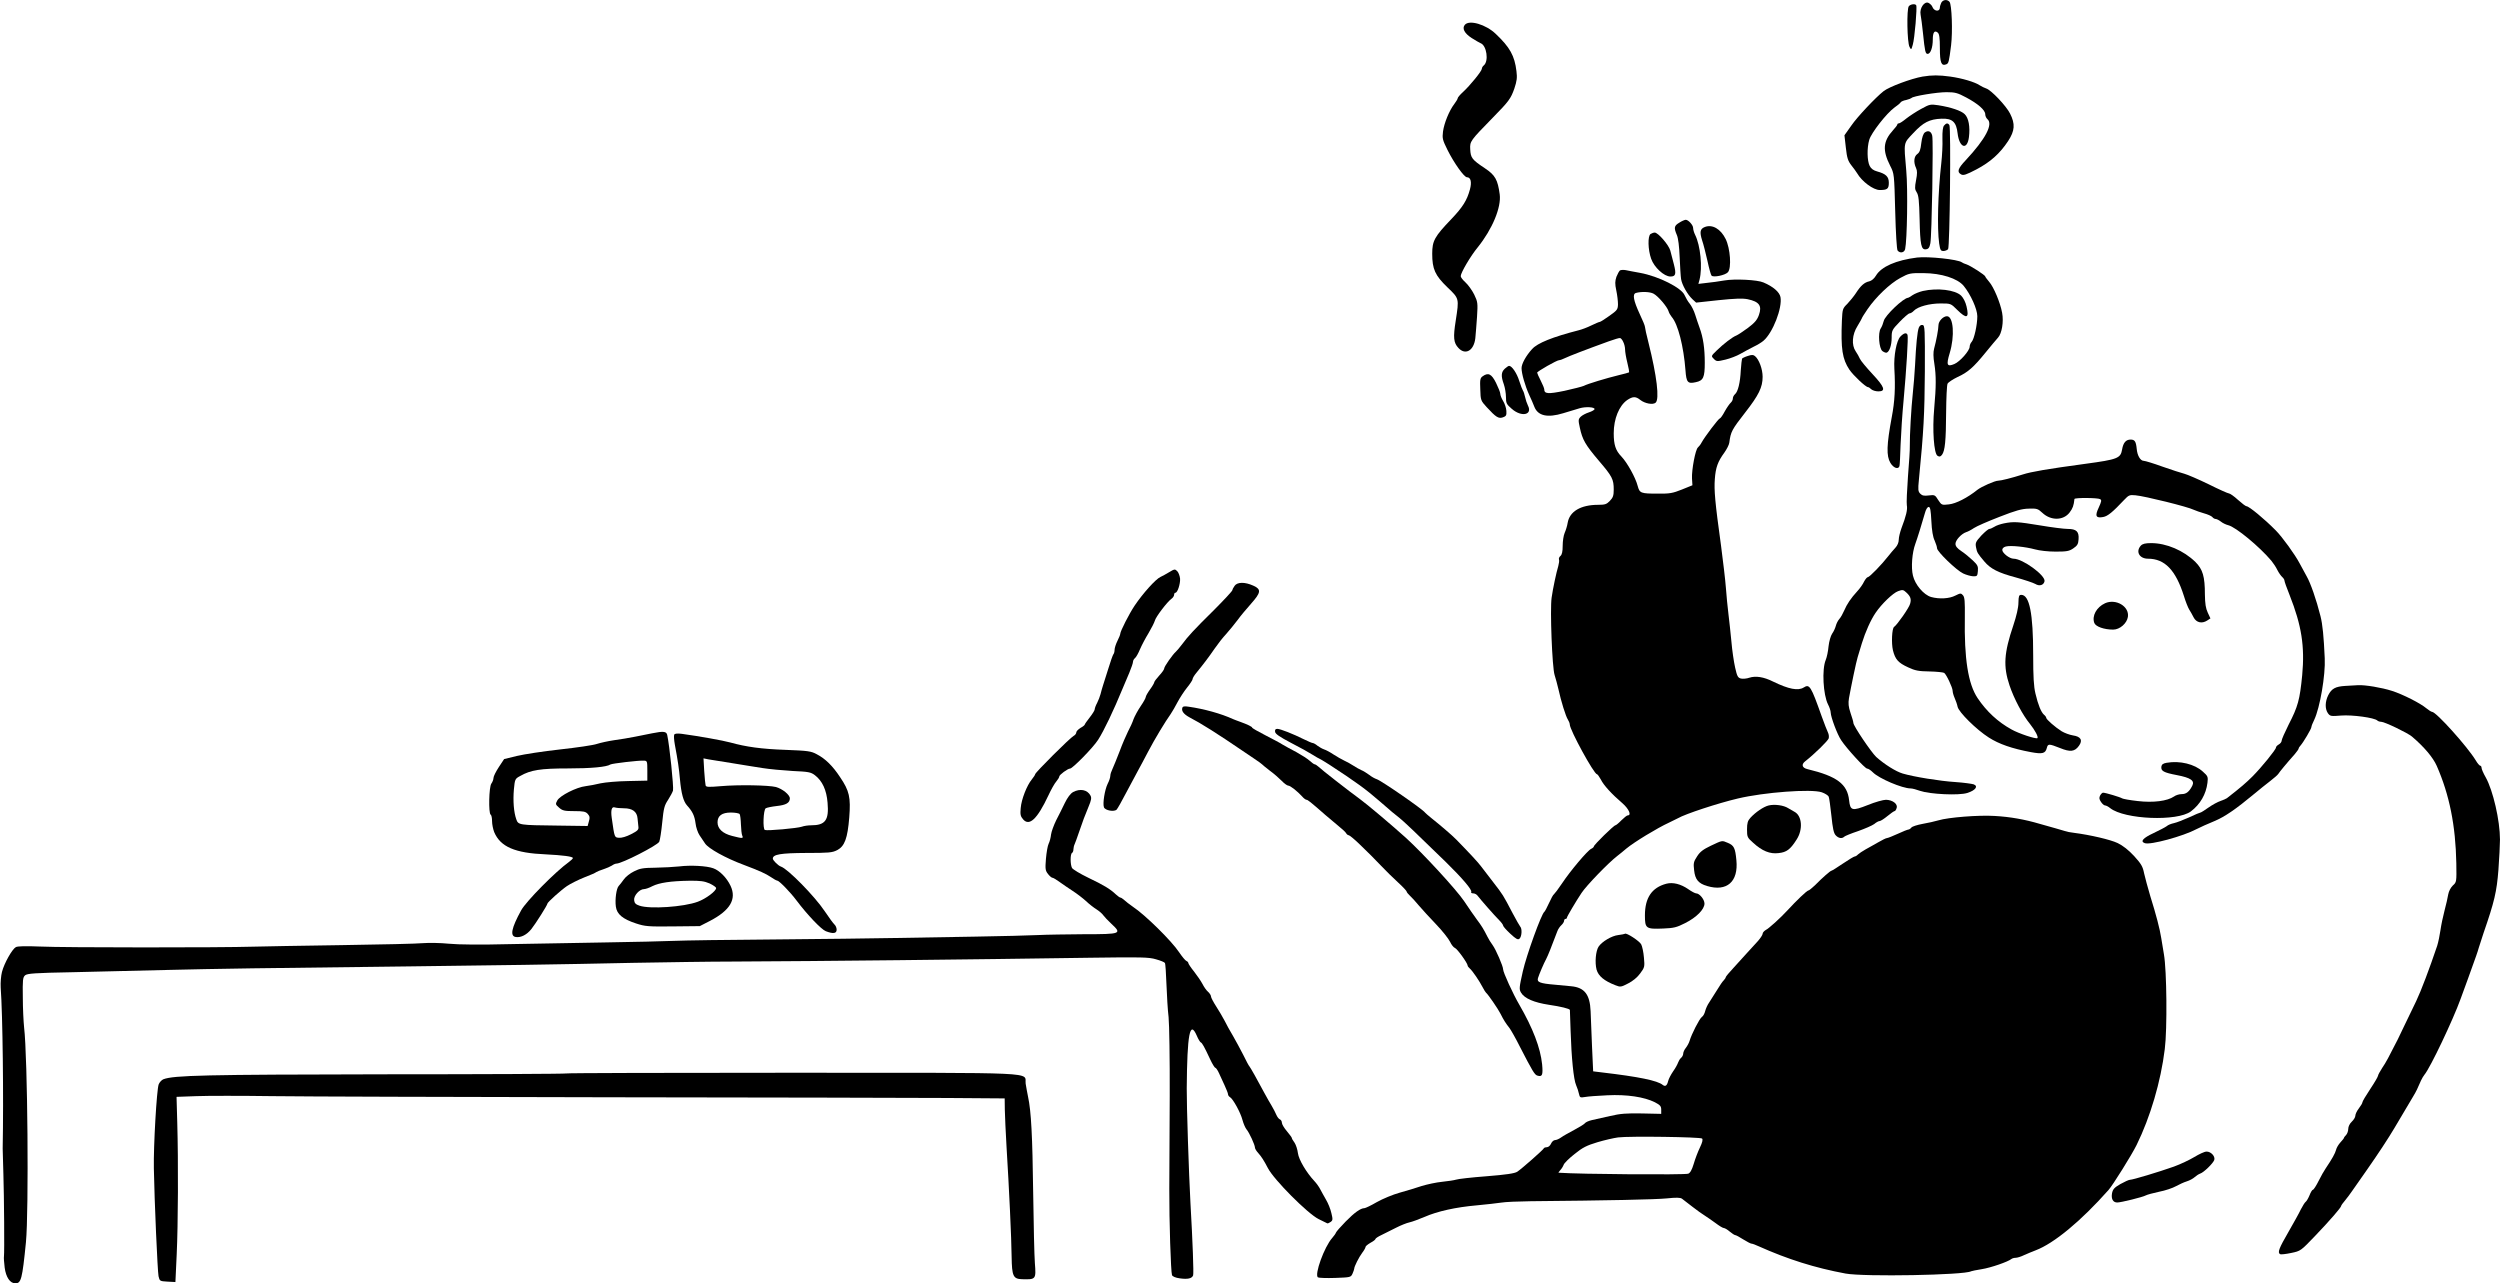 <?xml version="1.0" standalone="no"?>
<!DOCTYPE svg PUBLIC "-//W3C//DTD SVG 20010904//EN"
 "http://www.w3.org/TR/2001/REC-SVG-20010904/DTD/svg10.dtd">
<svg version="1.0" xmlns="http://www.w3.org/2000/svg"
 width="1763pt" height="905pt" viewBox="0 0 1763 905"
 preserveAspectRatio="xMidYMid meet">
<g transform="translate(0,905) scale(0.1,-0.1)"
fill="#000000" stroke="none">
<path d="M13690 9031 c-5 -11 -10 -26 -10 -34 0 -32 -41 -28 -53 5 -3 9 -15
21 -26 27 -29 16 -66 -37 -57 -82 4 -18 11 -77 17 -132 13 -128 17 -145 33
-145 20 0 36 45 36 100 0 52 12 69 35 50 11 -9 15 -37 15 -110 0 -102 10 -127
44 -114 18 7 20 15 35 134 12 98 5 288 -11 307 -16 19 -46 16 -58 -6z"/>
<path d="M13461 9006 c-16 -19 -12 -256 5 -287 12 -22 12 -22 23 16 13 43 32
265 24 278 -7 12 -40 8 -52 -7z"/>
<path d="M10330 8875 c-21 -25 -3 -60 48 -93 27 -17 56 -34 64 -37 42 -16 58
-126 22 -156 -8 -6 -14 -17 -14 -24 0 -16 -83 -118 -132 -163 -21 -19 -38 -39
-38 -44 0 -5 -11 -24 -24 -41 -36 -47 -72 -135 -80 -195 -6 -48 -3 -59 32
-130 46 -92 117 -192 137 -192 27 0 35 -34 21 -86 -21 -77 -50 -124 -132 -210
-118 -123 -134 -153 -134 -243 0 -109 20 -153 107 -237 84 -80 83 -78 59 -234
-19 -120 -16 -157 19 -194 49 -53 109 -19 119 69 3 28 8 96 12 151 6 97 5 105
-20 157 -15 30 -43 69 -62 86 -19 17 -34 37 -33 44 1 25 69 141 120 203 103
128 167 282 155 373 -14 104 -32 136 -104 184 -92 61 -101 74 -104 134 -3 57
0 60 159 223 115 117 127 135 152 205 18 54 21 77 15 123 -13 109 -46 168
-146 263 -70 67 -187 101 -218 64z"/>
<path d="M13558 8510 c-80 -14 -236 -72 -275 -103 -56 -44 -187 -183 -227
-242 l-49 -69 10 -88 c8 -73 15 -93 39 -124 16 -20 34 -45 40 -55 34 -59 115
-119 160 -119 53 0 64 8 64 51 0 43 -20 63 -82 80 -26 7 -43 19 -53 39 -18 35
-20 127 -3 184 14 49 122 187 177 227 22 15 42 32 45 38 3 5 21 13 39 16 17 4
34 11 37 14 9 13 178 41 247 41 60 0 78 -5 138 -37 83 -44 135 -89 135 -119 0
-12 7 -27 15 -34 42 -35 -12 -139 -152 -289 -57 -60 -64 -84 -33 -101 16 -9
36 -2 107 35 99 52 166 112 224 200 48 73 51 121 14 194 -27 54 -133 166 -168
177 -12 4 -33 14 -47 23 -35 23 -122 49 -207 61 -81 11 -127 11 -195 0z"/>
<path d="M13548 8282 c-35 -19 -82 -50 -105 -68 -23 -19 -46 -34 -52 -34 -6 0
-11 -3 -11 -8 0 -4 -13 -22 -30 -40 -71 -78 -76 -142 -20 -252 28 -55 28 -55
35 -320 4 -157 11 -270 17 -277 17 -21 47 -15 53 10 14 62 20 423 8 553 -18
208 -21 190 50 266 70 75 114 98 199 101 76 3 104 -23 113 -103 12 -103 68
-122 80 -27 9 73 -2 135 -30 162 -24 24 -97 49 -187 63 -55 8 -60 7 -120 -26z"/>
<path d="M13709 8164 c-8 -10 -12 -41 -11 -92 2 -42 -2 -120 -8 -172 -24 -215
-30 -458 -15 -567 7 -46 11 -53 30 -53 12 0 27 6 33 13 12 15 21 856 9 875
-11 16 -22 15 -38 -4z"/>
<path d="M13574 8116 c-11 -9 -20 -34 -25 -75 -5 -47 -12 -66 -28 -77 -24 -17
-28 -58 -9 -99 9 -19 9 -40 0 -86 -10 -52 -9 -65 5 -86 13 -20 17 -58 20 -188
4 -183 11 -218 45 -213 18 2 25 12 31 43 10 50 22 724 13 758 -7 31 -28 40
-52 23z"/>
<path d="M11843 7480 c-37 -22 -40 -35 -18 -87 10 -22 17 -82 20 -157 3 -67 7
-136 10 -154 6 -40 45 -109 80 -142 l26 -24 157 17 c115 12 170 14 206 7 82
-17 103 -46 80 -111 -12 -34 -29 -55 -77 -91 -35 -26 -72 -50 -82 -54 -27 -10
-91 -59 -139 -106 -40 -39 -40 -39 -20 -59 19 -19 23 -19 82 -5 33 8 80 26
104 40 24 14 66 36 93 50 28 13 60 33 71 43 66 56 134 232 120 308 -7 35 -51
74 -120 103 -42 19 -203 27 -277 14 -35 -6 -90 -14 -123 -17 l-59 -7 8 29 c22
86 7 241 -31 317 -8 16 -14 37 -14 48 0 21 -34 58 -52 58 -7 0 -28 -9 -45 -20z"/>
<path d="M12022 7449 c-33 -13 -37 -35 -19 -93 10 -28 26 -94 38 -146 11 -52
24 -99 29 -104 14 -14 96 3 115 24 27 29 17 170 -16 235 -35 71 -94 105 -147
84z"/>
<path d="M11640 7400 c-21 -13 -19 -111 4 -175 21 -60 91 -125 136 -125 37 0
42 17 24 87 -8 32 -20 75 -25 96 -11 40 -86 127 -110 127 -8 0 -21 -5 -29 -10z"/>
<path d="M13520 7234 c-149 -19 -253 -64 -291 -128 -12 -20 -30 -36 -47 -40
-34 -7 -60 -30 -94 -83 -15 -23 -43 -57 -61 -76 -33 -32 -34 -37 -38 -118 -8
-200 3 -271 53 -346 28 -41 115 -123 131 -123 5 0 15 -7 23 -15 9 -8 31 -15
50 -15 55 0 44 31 -42 123 -42 45 -82 93 -88 107 -6 14 -19 37 -30 53 -30 44
-25 118 13 178 17 28 31 53 31 55 0 3 18 32 40 64 59 86 157 180 231 220 61
33 68 35 164 34 126 -1 239 -37 283 -90 49 -60 96 -164 96 -214 0 -61 -22
-161 -40 -181 -8 -8 -14 -24 -14 -34 0 -28 -69 -106 -108 -122 -52 -22 -58 -7
-33 76 37 121 27 261 -19 261 -27 0 -60 -35 -60 -64 0 -26 -15 -108 -31 -166
-6 -23 -6 -58 2 -105 13 -83 13 -159 -1 -315 -14 -153 -2 -318 23 -334 14 -9
21 -7 32 7 21 28 28 99 29 297 1 102 5 193 10 204 5 10 37 31 70 47 73 33 113
68 199 174 36 44 75 91 87 104 27 29 41 112 29 175 -13 72 -60 183 -91 218
-15 18 -28 35 -28 38 0 10 -105 77 -133 86 -12 3 -26 10 -32 14 -27 21 -237
43 -315 34z"/>
<path d="M11424 7143 c-6 -5 -17 -25 -25 -45 -10 -31 -11 -49 -1 -96 7 -32 12
-76 12 -98 -1 -36 -5 -42 -60 -81 -33 -24 -64 -43 -68 -43 -5 0 -31 -11 -60
-25 -28 -14 -68 -29 -89 -34 -183 -47 -291 -90 -329 -133 -43 -47 -74 -104
-74 -134 0 -38 24 -123 54 -189 13 -27 29 -65 36 -83 25 -65 93 -80 204 -46
45 13 97 29 116 35 41 12 105 9 105 -6 0 -5 -18 -16 -40 -23 -22 -7 -48 -21
-58 -31 -17 -17 -18 -24 -6 -77 18 -85 39 -121 134 -233 95 -111 105 -131 105
-204 0 -42 -5 -56 -27 -79 -23 -24 -34 -28 -83 -28 -123 0 -202 -47 -215 -128
-3 -20 -13 -52 -21 -70 -8 -18 -14 -59 -14 -91 0 -41 -5 -62 -15 -71 -9 -7
-14 -19 -11 -26 3 -7 0 -28 -5 -46 -13 -42 -38 -158 -47 -223 -12 -84 4 -494
21 -545 8 -25 20 -70 27 -100 19 -87 52 -193 67 -215 7 -11 13 -26 13 -34 0
-38 171 -351 192 -351 4 0 16 -17 27 -37 20 -41 77 -103 154 -169 44 -39 64
-84 36 -84 -6 0 -26 -16 -45 -35 -18 -19 -38 -35 -42 -35 -11 0 -152 -138
-152 -149 0 -4 -8 -12 -19 -17 -26 -12 -148 -157 -205 -243 -26 -39 -52 -73
-57 -77 -6 -3 -21 -31 -35 -62 -14 -31 -29 -59 -33 -62 -20 -12 -126 -305
-152 -420 -26 -116 -27 -126 -12 -151 24 -40 91 -69 197 -85 82 -12 144 -27
147 -36 0 -2 3 -68 5 -148 6 -189 21 -343 39 -383 8 -18 17 -45 20 -61 6 -26
8 -28 43 -22 20 4 91 9 157 12 138 7 261 -12 335 -49 38 -20 45 -28 45 -53 l0
-29 -135 3 c-108 2 -153 -1 -225 -18 -49 -11 -108 -24 -129 -29 -22 -5 -45
-15 -50 -23 -6 -7 -40 -28 -76 -47 -36 -19 -77 -42 -92 -53 -14 -10 -33 -18
-42 -18 -9 0 -22 -11 -28 -25 -6 -14 -19 -25 -29 -25 -9 0 -19 -3 -21 -7 -5
-12 -159 -147 -188 -166 -18 -12 -79 -21 -217 -32 -106 -8 -203 -19 -215 -24
-13 -4 -57 -11 -98 -15 -41 -4 -106 -18 -145 -30 -38 -13 -108 -34 -155 -47
-47 -13 -119 -43 -160 -66 -41 -24 -81 -43 -88 -43 -27 0 -70 -31 -132 -94
-36 -37 -67 -72 -69 -79 -2 -7 -14 -23 -26 -37 -56 -63 -127 -259 -101 -278 6
-4 61 -6 121 -4 108 4 111 4 123 30 6 14 12 30 12 35 0 15 33 81 57 113 13 17
23 35 23 41 0 5 16 18 35 29 19 10 35 22 35 27 0 4 19 17 43 28 23 11 69 34
102 51 33 17 76 34 95 38 19 4 67 22 105 38 91 40 221 69 370 82 66 6 143 15
170 19 28 5 122 9 210 10 545 5 881 12 960 20 66 7 94 6 106 -2 9 -7 42 -32
74 -57 32 -25 71 -53 88 -63 16 -10 50 -34 75 -52 25 -19 51 -35 58 -35 7 0
26 -11 42 -25 17 -14 34 -25 39 -25 5 0 30 -13 56 -30 26 -16 52 -30 58 -30 6
0 29 -8 52 -19 203 -91 396 -152 612 -192 130 -24 841 -11 885 16 4 2 38 9 76
15 63 10 185 52 209 72 5 4 18 8 29 8 11 0 38 8 60 19 23 10 60 26 82 34 129
49 319 206 513 425 30 33 164 248 198 317 97 197 171 448 199 677 18 141 14
556 -6 668 -6 36 -15 88 -19 115 -10 65 -36 164 -77 295 -17 58 -37 130 -44
162 -9 47 -20 66 -70 121 -40 43 -78 73 -117 92 -51 24 -191 57 -308 72 -22 2
-51 8 -65 13 -14 4 -43 13 -65 19 -22 6 -71 20 -110 31 -105 31 -208 50 -320
56 -111 7 -326 -10 -395 -31 -25 -7 -75 -19 -112 -25 -37 -7 -73 -18 -79 -26
-6 -8 -16 -14 -21 -14 -5 0 -39 -13 -75 -30 -35 -16 -70 -30 -76 -30 -7 0 -34
-14 -62 -30 -27 -16 -68 -38 -89 -50 -22 -12 -46 -29 -54 -36 -7 -8 -18 -14
-23 -14 -5 0 -43 -23 -83 -50 -40 -27 -76 -50 -80 -50 -8 0 -67 -52 -117 -103
-21 -20 -42 -37 -47 -37 -9 0 -83 -70 -148 -141 -49 -53 -129 -126 -153 -138
-11 -7 -21 -18 -21 -26 0 -8 -15 -30 -32 -50 -18 -19 -52 -56 -75 -82 -24 -27
-68 -75 -98 -108 -30 -32 -55 -62 -55 -66 0 -4 -6 -14 -14 -22 -8 -7 -29 -38
-47 -68 -19 -30 -43 -69 -55 -87 -13 -18 -25 -46 -29 -62 -4 -17 -14 -36 -24
-42 -17 -13 -72 -120 -86 -168 -4 -14 -16 -36 -26 -49 -11 -13 -19 -32 -19
-41 0 -10 -7 -23 -15 -30 -8 -6 -17 -22 -21 -33 -4 -12 -19 -40 -35 -62 -15
-22 -31 -52 -35 -68 -8 -33 -20 -42 -38 -28 -37 31 -171 58 -426 88 l-65 8 -8
175 c-4 96 -9 209 -10 250 -5 117 -43 166 -136 175 -20 2 -72 7 -116 11 -107
9 -128 18 -119 47 8 26 40 102 59 137 11 21 33 75 77 192 5 15 18 34 29 44 10
9 19 23 19 31 0 7 5 13 10 13 6 0 10 4 10 9 0 7 63 114 103 174 34 52 190 213
251 260 16 12 45 36 65 53 54 45 218 145 301 183 25 12 53 26 63 31 51 30 282
106 422 139 185 44 517 69 592 44 23 -8 45 -22 49 -31 4 -9 12 -70 19 -134 9
-88 16 -123 30 -138 20 -22 45 -26 61 -10 5 5 49 23 97 39 48 17 99 39 114 50
14 12 31 21 38 21 7 0 32 16 55 35 23 19 46 35 50 35 5 0 12 10 15 22 10 28
-28 57 -75 58 -19 0 -77 -16 -128 -37 -111 -44 -124 -40 -132 33 -12 115 -86
170 -293 220 -39 9 -46 33 -16 56 65 51 159 143 165 161 3 11 1 29 -5 41 -6
11 -26 64 -45 116 -75 212 -85 228 -126 202 -40 -25 -106 -12 -217 42 -66 33
-122 41 -166 27 -19 -7 -46 -9 -60 -6 -22 6 -27 16 -41 78 -9 40 -21 122 -26
182 -6 61 -15 148 -21 195 -6 47 -14 130 -18 185 -4 55 -20 188 -34 295 -43
311 -50 394 -44 472 6 82 21 123 67 186 17 24 33 55 35 70 10 78 18 92 112
213 96 123 123 178 123 252 0 54 -25 122 -54 146 -12 10 -23 10 -50 1 -20 -6
-38 -15 -41 -19 -2 -5 -6 -42 -9 -82 -4 -87 -20 -152 -41 -169 -8 -7 -15 -20
-15 -30 0 -10 -7 -23 -15 -30 -8 -7 -27 -34 -42 -61 -14 -27 -30 -49 -34 -49
-9 0 -108 -131 -129 -170 -7 -14 -19 -29 -26 -35 -18 -14 -45 -159 -42 -219
l3 -48 -74 -30 c-65 -26 -86 -30 -169 -29 -122 0 -129 3 -143 54 -15 59 -74
165 -115 208 -41 42 -54 83 -54 164 0 102 38 194 95 234 39 26 60 27 92 1 33
-26 89 -36 108 -20 29 24 9 189 -50 424 -14 54 -25 105 -25 112 0 7 -16 46
-36 88 -45 97 -53 142 -28 150 38 11 100 9 125 -5 32 -17 95 -91 105 -122 3
-12 14 -31 23 -42 44 -50 84 -207 97 -377 6 -85 16 -96 73 -83 53 11 63 34 63
137 0 101 -11 178 -37 248 -9 25 -23 66 -31 92 -8 26 -25 60 -37 75 -13 15
-29 43 -37 61 -21 52 -183 134 -315 158 -38 7 -83 15 -100 19 -16 3 -35 2 -41
-2z m23 -504 c7 -13 13 -37 13 -53 0 -17 7 -58 16 -94 9 -35 14 -65 12 -68 -3
-2 -36 -11 -74 -20 -86 -21 -219 -61 -245 -75 -11 -5 -72 -21 -136 -35 -117
-24 -143 -22 -143 11 0 6 -11 34 -25 61 -14 27 -25 52 -25 56 0 9 139 88 155
88 7 0 26 7 42 15 26 13 145 59 308 118 39 14 75 25 80 23 6 -1 16 -13 22 -27z
m556 -5618 c7 -7 2 -28 -15 -63 -14 -29 -34 -81 -44 -116 -13 -43 -25 -64 -39
-69 -28 -9 -761 -4 -914 7 -2 0 3 8 12 18 9 9 20 27 24 38 4 12 39 46 77 76
57 46 85 60 161 83 50 15 116 30 146 34 82 10 581 3 592 -8z"/>
<path d="M13560 6998 c-25 -6 -57 -19 -72 -29 -14 -10 -29 -19 -32 -19 -32 0
-164 -126 -172 -164 -4 -17 -13 -40 -21 -52 -21 -32 -12 -142 12 -160 11 -8
24 -13 30 -11 19 7 35 52 35 105 0 51 2 56 57 113 31 32 62 59 69 59 7 0 21 8
31 19 28 29 110 51 188 51 72 0 72 0 117 -45 67 -66 86 -60 66 24 -7 30 -22
60 -38 76 -42 41 -167 56 -270 33z"/>
<path d="M13531 6738 c-10 -28 -19 -117 -26 -263 -3 -55 -10 -145 -16 -200
-11 -101 -22 -296 -21 -370 1 -22 -5 -119 -13 -215 -7 -96 -11 -188 -8 -203 6
-30 -5 -76 -38 -162 -10 -28 -19 -64 -19 -81 0 -19 -9 -41 -24 -57 -14 -15
-36 -41 -50 -59 -44 -57 -132 -148 -144 -148 -6 0 -18 -15 -27 -32 -8 -18 -30
-49 -48 -68 -45 -49 -73 -91 -92 -136 -9 -21 -24 -48 -34 -59 -10 -11 -21 -33
-25 -49 -4 -15 -15 -40 -26 -55 -10 -15 -21 -53 -25 -88 -3 -35 -12 -78 -20
-97 -28 -66 -18 -246 16 -313 11 -21 19 -46 19 -58 1 -32 46 -154 74 -195 38
-58 168 -200 183 -200 8 0 26 -12 40 -26 43 -44 208 -114 267 -114 12 0 41 -8
66 -17 69 -24 273 -34 333 -15 58 18 80 48 45 61 -13 4 -70 12 -128 16 -111 7
-294 37 -372 60 -48 14 -129 65 -187 117 -35 33 -161 219 -161 240 0 7 -9 39
-20 70 -15 45 -17 68 -11 105 15 83 51 257 61 288 5 17 18 61 30 99 24 78 62
164 97 215 42 62 122 139 158 152 30 11 37 11 56 -7 32 -29 39 -48 29 -82 -7
-28 -91 -148 -113 -163 -15 -10 -20 -115 -8 -165 16 -64 37 -88 107 -120 49
-23 74 -28 150 -29 50 -1 97 -6 104 -10 15 -9 60 -104 60 -127 0 -10 6 -32 14
-50 8 -18 18 -46 21 -62 8 -38 132 -161 220 -217 72 -46 163 -78 297 -103 81
-15 102 -10 112 29 8 31 14 31 93 0 73 -30 104 -26 134 16 28 39 13 65 -43 73
-24 4 -59 17 -79 29 -45 28 -109 84 -109 95 0 5 -7 15 -16 22 -20 18 -41 68
-60 149 -12 49 -16 119 -16 271 0 294 -26 425 -84 425 -16 0 -19 -8 -20 -55 0
-35 -14 -94 -36 -160 -66 -195 -72 -289 -27 -423 32 -95 93 -210 145 -273 35
-44 60 -91 52 -99 -8 -9 -132 32 -183 61 -96 53 -175 126 -239 221 -67 100
-95 278 -90 573 1 109 -1 138 -13 152 -14 16 -18 16 -54 -2 -42 -22 -113 -26
-171 -10 -52 15 -113 87 -128 151 -14 57 -6 162 17 224 15 41 44 135 67 215 7
27 18 45 27 45 11 0 15 -22 19 -100 3 -65 11 -113 23 -137 9 -21 17 -45 17
-54 0 -24 137 -156 184 -178 21 -10 53 -19 70 -20 29 -1 31 2 34 37 3 33 -2
43 -36 75 -21 20 -57 50 -80 65 -30 20 -42 35 -42 52 0 26 42 71 75 82 11 3
36 16 55 29 19 13 100 48 180 79 115 45 158 57 207 58 57 2 65 -1 95 -29 60
-57 149 -56 193 2 22 29 29 48 34 95 1 10 165 9 181 -1 12 -7 10 -16 -10 -60
-28 -59 -20 -76 32 -66 32 6 66 34 148 121 32 34 38 36 80 32 66 -6 369 -81
410 -102 14 -6 46 -18 72 -25 26 -7 53 -19 59 -26 6 -8 17 -14 24 -14 7 0 23
-8 36 -18 13 -11 37 -22 53 -26 53 -13 220 -151 304 -251 13 -16 32 -44 42
-65 10 -20 26 -42 34 -49 9 -8 16 -19 16 -26 0 -6 16 -52 36 -101 85 -215 108
-362 89 -566 -17 -174 -30 -221 -96 -349 -27 -54 -49 -104 -49 -113 0 -8 -9
-20 -20 -26 -11 -6 -20 -16 -20 -22 0 -14 -102 -140 -166 -204 -42 -42 -82
-77 -180 -153 -5 -4 -26 -13 -46 -20 -19 -6 -57 -27 -84 -46 -27 -19 -52 -35
-56 -35 -4 0 -40 -15 -80 -34 -40 -18 -89 -37 -108 -41 -19 -4 -42 -13 -50
-21 -9 -7 -51 -29 -93 -49 -75 -35 -96 -59 -62 -71 37 -15 272 49 365 99 25
13 81 38 125 56 74 31 149 82 285 195 30 25 78 64 107 86 29 22 56 46 60 53 8
13 57 73 116 139 15 18 27 35 27 39 0 4 6 14 13 21 19 21 77 118 77 131 0 6 9
29 20 51 40 84 80 315 74 434 -7 155 -15 238 -30 297 -29 116 -70 233 -97 280
-9 17 -32 58 -50 92 -32 61 -122 186 -169 233 -80 81 -188 170 -206 170 -6 0
-32 20 -60 45 -27 25 -56 45 -63 45 -7 0 -72 29 -144 65 -72 35 -149 68 -171
74 -21 5 -91 28 -154 50 -63 23 -123 41 -132 41 -24 0 -46 37 -50 85 -5 52
-14 65 -43 65 -33 0 -52 -22 -60 -70 -11 -62 -30 -70 -259 -101 -273 -37 -382
-56 -441 -75 -79 -25 -154 -44 -174 -44 -23 0 -118 -42 -146 -64 -71 -57 -152
-98 -201 -103 -51 -6 -52 -5 -76 31 -22 36 -25 37 -66 32 -33 -4 -46 -2 -60
12 -16 16 -17 28 -10 98 34 346 40 464 42 764 1 302 0 325 -16 328 -12 2 -21
-5 -27 -20z"/>
<path d="M13401 6676 c-27 -29 -47 -134 -42 -226 8 -134 3 -230 -18 -340 -37
-199 -39 -275 -10 -324 21 -36 56 -49 64 -23 2 6 6 75 8 152 3 77 12 217 21
310 20 218 34 446 28 463 -7 19 -26 14 -51 -12z"/>
<path d="M10612 6450 c-26 -24 -28 -52 -7 -110 8 -23 15 -64 15 -90 0 -44 4
-51 42 -84 68 -59 147 -42 113 24 -7 14 -16 41 -20 60 -4 19 -11 40 -15 45 -4
6 -16 36 -26 68 -17 55 -52 107 -72 107 -4 0 -18 -9 -30 -20z"/>
<path d="M10455 6396 c-17 -12 -19 -25 -16 -92 2 -77 4 -80 44 -124 67 -73 85
-84 116 -73 22 8 26 14 24 45 -1 20 -11 51 -23 70 -11 18 -20 41 -20 51 0 10
-14 44 -30 77 -32 64 -55 75 -95 46z"/>
<path d="M14131 5359 c-24 -5 -54 -15 -67 -24 -13 -8 -29 -15 -35 -15 -7 0
-32 -21 -57 -47 -39 -43 -43 -51 -37 -83 7 -37 11 -43 59 -100 43 -51 97 -79
221 -112 61 -17 122 -37 138 -46 29 -18 59 -9 65 19 8 41 -154 159 -218 159
-29 0 -80 40 -80 62 0 11 10 20 25 24 35 9 139 -2 205 -20 32 -9 92 -16 146
-16 78 0 96 3 125 23 28 19 35 30 37 64 4 54 -15 73 -76 73 -26 0 -114 11
-196 25 -159 26 -185 28 -255 14z"/>
<path d="M15097 5202 c-38 -42 -10 -92 51 -92 118 0 195 -80 253 -263 12 -40
29 -82 37 -95 9 -13 22 -38 31 -55 19 -38 59 -47 96 -23 l23 15 -19 41 c-14
30 -19 62 -20 127 0 128 -15 178 -67 230 -83 81 -204 133 -312 133 -42 0 -61
-5 -73 -18z"/>
<path d="M8245 5015 c-22 -13 -50 -29 -62 -34 -33 -15 -123 -115 -181 -201
-39 -58 -102 -182 -102 -200 0 -6 -9 -28 -20 -50 -11 -22 -20 -50 -20 -63 0
-12 -4 -27 -9 -32 -4 -6 -20 -50 -35 -100 -15 -49 -32 -103 -38 -120 -5 -16
-13 -43 -17 -60 -4 -16 -15 -44 -24 -62 -10 -18 -17 -38 -17 -45 0 -7 -16 -33
-35 -57 -19 -24 -35 -47 -35 -50 0 -4 -13 -15 -30 -24 -16 -10 -30 -24 -30
-32 0 -8 -8 -19 -18 -24 -25 -13 -272 -259 -272 -271 0 -4 -11 -21 -24 -37
-34 -41 -73 -139 -78 -202 -4 -44 -2 -57 17 -79 44 -51 100 2 178 168 19 41
44 86 56 99 11 13 21 29 21 35 0 12 60 56 76 56 18 0 163 148 198 203 41 64
109 206 173 362 12 28 33 78 47 111 14 34 26 68 26 77 0 8 6 20 14 26 8 6 24
35 36 64 12 28 39 79 60 113 20 34 40 73 44 87 6 26 87 133 118 155 10 7 18
20 18 28 0 8 4 14 9 14 15 0 35 62 33 99 -2 20 -11 44 -20 53 -16 16 -19 16
-57 -7z"/>
<path d="M8706 4918 c-9 -12 -16 -27 -16 -31 0 -5 -57 -67 -127 -137 -145
-143 -186 -188 -228 -245 -17 -22 -35 -44 -42 -50 -23 -20 -83 -105 -83 -119
0 -7 -16 -30 -35 -50 -19 -21 -35 -42 -35 -47 0 -5 -13 -28 -30 -51 -16 -22
-30 -47 -30 -53 0 -7 -16 -36 -36 -65 -19 -28 -42 -70 -50 -91 -7 -22 -25 -61
-39 -87 -13 -26 -41 -90 -60 -142 -20 -52 -43 -108 -50 -123 -8 -16 -15 -37
-15 -48 0 -11 -8 -36 -19 -57 -20 -41 -36 -138 -26 -165 9 -23 73 -34 90 -16
7 8 37 61 67 119 31 58 68 128 83 155 15 28 48 88 72 135 46 88 121 212 159
265 11 17 34 55 49 85 16 30 46 76 67 102 21 26 38 52 38 58 0 7 11 26 26 44
50 61 90 114 129 171 22 32 59 80 83 105 23 26 59 70 80 98 20 28 63 79 95
115 70 79 73 101 15 127 -60 27 -113 26 -132 -2z"/>
<path d="M14845 4796 c-61 -28 -94 -90 -76 -139 10 -26 69 -47 133 -47 47 0
97 44 104 90 11 74 -85 130 -161 96z"/>
<path d="M16540 4213 c-71 -4 -97 -19 -121 -65 -23 -46 -24 -96 -3 -127 16
-22 21 -23 94 -17 78 6 234 -15 255 -35 5 -5 17 -9 27 -9 24 0 186 -78 217
-104 86 -73 149 -148 175 -207 90 -205 133 -422 138 -687 2 -132 2 -133 -25
-157 -15 -15 -28 -40 -32 -62 -3 -21 -15 -72 -26 -114 -11 -41 -24 -104 -29
-140 -5 -35 -15 -84 -23 -109 -54 -160 -113 -317 -148 -390 -23 -47 -60 -123
-82 -170 -22 -47 -44 -92 -48 -100 -65 -128 -83 -162 -109 -200 -16 -25 -30
-50 -30 -56 0 -6 -25 -49 -55 -94 -30 -45 -55 -87 -55 -93 0 -6 -11 -25 -25
-43 -14 -18 -25 -41 -25 -52 0 -10 -11 -29 -25 -42 -15 -14 -25 -35 -25 -51 0
-15 -7 -34 -15 -43 -8 -8 -15 -17 -15 -20 0 -3 -11 -17 -25 -32 -14 -15 -28
-39 -31 -53 -6 -24 -27 -62 -74 -132 -10 -14 -32 -53 -49 -87 -17 -34 -35 -62
-40 -62 -5 0 -16 -18 -24 -39 -9 -22 -21 -42 -27 -46 -6 -4 -21 -28 -34 -53
-12 -26 -53 -99 -89 -162 -65 -112 -77 -143 -58 -154 5 -4 40 0 78 8 68 14 68
15 168 119 108 113 185 202 185 213 0 3 12 21 28 39 15 18 37 48 50 67 13 18
60 86 105 150 79 113 150 221 192 292 11 19 41 69 67 113 25 43 56 94 67 113
20 33 30 54 54 110 6 14 18 33 25 42 41 49 201 386 254 533 6 17 30 82 53 145
62 172 66 183 75 215 5 17 20 64 34 105 77 222 93 292 105 445 6 83 11 179 11
214 0 135 -49 346 -100 438 -17 29 -30 60 -30 68 0 8 -4 15 -9 15 -5 0 -20 17
-32 38 -59 97 -279 342 -308 342 -5 0 -23 11 -40 25 -41 35 -167 99 -243 123
-71 23 -190 43 -240 40 -18 -1 -58 -3 -88 -5z"/>
<path d="M8338 4059 c-8 -22 9 -45 49 -67 83 -43 200 -117 373 -235 14 -10 50
-34 80 -54 30 -20 57 -39 60 -43 3 -4 28 -24 55 -45 28 -20 65 -53 83 -71 18
-19 39 -34 46 -34 15 0 64 -39 99 -77 11 -13 25 -23 30 -23 9 0 26 -13 132
-106 28 -23 70 -59 95 -80 25 -20 49 -42 53 -50 4 -8 13 -14 18 -14 6 0 41
-29 77 -64 84 -81 81 -79 151 -151 31 -33 85 -86 119 -117 34 -31 62 -61 62
-66 0 -4 10 -17 23 -29 12 -11 40 -41 62 -68 22 -26 77 -86 122 -133 45 -47
89 -103 99 -124 9 -20 25 -40 34 -43 16 -5 90 -108 90 -125 0 -4 7 -13 15 -20
18 -15 68 -88 91 -133 9 -18 20 -34 23 -37 14 -11 87 -117 103 -150 21 -42 36
-66 63 -100 11 -15 44 -73 73 -131 89 -173 104 -198 123 -204 35 -11 41 3 34
79 -12 117 -65 255 -161 421 -44 75 -114 228 -114 249 0 22 -51 140 -74 171
-13 17 -29 44 -37 60 -25 50 -42 78 -74 120 -17 22 -57 81 -90 130 -52 78
-288 335 -410 446 -94 85 -274 237 -325 274 -76 55 -272 208 -292 228 -10 9
-22 17 -27 17 -4 0 -20 11 -35 25 -15 14 -58 41 -94 61 -37 19 -80 43 -97 53
-16 11 -72 40 -122 66 -51 26 -93 50 -93 54 0 6 -32 22 -85 41 -16 6 -39 14
-50 19 -82 38 -205 72 -311 87 -30 5 -43 3 -46 -7z"/>
<path d="M8992 3889 c2 -15 33 -36 113 -78 61 -31 129 -69 152 -84 24 -15 45
-27 47 -27 2 0 34 -19 70 -42 189 -123 260 -175 363 -265 55 -49 115 -99 132
-111 28 -22 117 -106 329 -313 114 -112 185 -195 177 -209 -3 -5 2 -10 14 -10
11 0 26 -8 33 -19 17 -23 115 -135 151 -171 15 -15 27 -32 27 -37 0 -6 23 -32
50 -57 42 -39 54 -45 65 -36 17 14 20 71 6 85 -5 6 -29 48 -54 95 -68 130 -68
130 -137 219 -36 46 -74 96 -86 112 -18 25 -84 96 -174 188 -29 30 -117 105
-175 151 -22 18 -42 35 -45 39 -15 23 -309 226 -341 236 -13 4 -38 18 -54 31
-17 12 -41 28 -55 33 -14 6 -38 20 -55 31 -16 11 -46 27 -65 36 -19 9 -54 29
-77 44 -22 15 -52 31 -65 35 -12 4 -34 16 -47 26 -13 11 -28 19 -33 19 -6 0
-33 12 -62 26 -76 38 -167 74 -188 74 -14 0 -18 -6 -16 -21z"/>
<path d="M4600 3879 c-25 -5 -79 -16 -120 -24 -41 -8 -109 -20 -150 -25 -41
-6 -95 -18 -120 -26 -25 -9 -142 -26 -260 -39 -118 -13 -255 -34 -305 -46
l-90 -22 -37 -56 c-21 -32 -38 -66 -38 -77 0 -11 -7 -29 -15 -40 -17 -22 -21
-209 -5 -219 6 -3 10 -24 10 -46 0 -22 7 -56 15 -77 44 -104 146 -148 365
-157 118 -6 190 -15 190 -26 0 -4 -12 -16 -27 -27 -94 -67 -303 -278 -338
-342 -69 -126 -80 -182 -37 -188 36 -5 77 16 109 56 29 36 113 169 113 179 0
10 95 95 139 125 24 16 78 43 120 60 42 16 81 33 86 38 6 4 28 13 50 20 22 7
49 19 60 26 11 8 25 14 33 14 37 0 288 128 301 154 5 11 15 73 21 136 10 100
15 120 41 159 16 25 32 55 35 66 6 24 -25 322 -41 393 -6 24 -26 27 -105 11z
m-35 -264 l0 -70 -135 -3 c-74 -1 -162 -9 -195 -16 -33 -8 -80 -17 -105 -20
-64 -7 -182 -67 -200 -101 -14 -26 -13 -28 13 -51 24 -21 38 -24 106 -24 65 0
81 -3 96 -20 14 -16 16 -26 8 -52 l-9 -33 -214 3 c-270 3 -275 4 -289 44 -18
51 -24 130 -17 211 7 73 8 75 45 95 73 42 144 53 336 53 163 0 273 10 300 28
12 7 198 29 235 27 24 -1 25 -3 25 -71z m-165 -265 c60 0 92 -24 96 -71 2 -19
5 -45 6 -59 3 -21 -5 -29 -52 -53 -33 -17 -67 -27 -85 -25 -32 3 -31 -1 -51
140 -8 56 0 82 22 74 9 -3 37 -6 64 -6z"/>
<path d="M4755 3870 c-4 -7 -2 -38 4 -71 21 -112 30 -174 36 -244 9 -100 24
-156 50 -185 39 -43 53 -73 60 -126 3 -28 16 -66 28 -84 12 -18 30 -44 39 -58
24 -36 144 -103 273 -151 114 -43 155 -62 191 -86 20 -14 40 -25 45 -25 13 0
92 -81 136 -140 76 -101 175 -205 207 -217 52 -20 76 -16 76 11 0 13 -7 29
-15 36 -8 7 -39 49 -69 94 -70 105 -260 299 -309 315 -19 6 -57 44 -57 56 0
30 55 39 235 40 161 0 184 2 219 20 53 28 73 83 85 231 11 141 1 187 -65 284
-52 79 -104 130 -164 161 -40 22 -63 25 -220 31 -171 6 -278 21 -390 52 -50
14 -224 45 -342 61 -30 4 -49 2 -53 -5z m403 -201 c70 -12 168 -27 217 -35 50
-8 146 -17 215 -21 112 -5 128 -8 157 -30 52 -40 82 -104 89 -194 11 -123 -16
-159 -116 -159 -20 0 -50 -4 -66 -10 -32 -11 -243 -30 -260 -23 -16 6 -11 143
6 153 8 5 43 12 78 16 65 7 92 22 92 54 0 25 -52 67 -98 80 -51 13 -264 17
-389 6 -85 -7 -103 -7 -107 5 -2 8 -7 54 -10 103 l-5 88 35 -7 c20 -3 93 -15
162 -26z m58 -360 c4 -6 8 -39 9 -73 1 -33 5 -69 9 -78 10 -22 3 -22 -71 -3
-67 17 -103 51 -103 96 0 46 31 69 94 69 30 0 58 -5 62 -11z"/>
<path d="M15280 3671 c-25 -4 -36 -12 -38 -27 -4 -31 15 -42 109 -60 99 -19
127 -39 109 -75 -22 -43 -43 -59 -74 -59 -17 0 -42 -7 -55 -17 -47 -32 -146
-45 -256 -32 -55 6 -104 15 -110 19 -11 8 -117 40 -134 40 -6 0 -15 -9 -21
-20 -8 -15 -7 -26 6 -45 9 -14 22 -25 29 -25 7 0 23 -8 36 -19 102 -80 473
-95 569 -23 66 50 107 121 117 202 5 42 3 47 -33 79 -58 53 -162 78 -254 62z"/>
<path d="M7567 3464 c-18 -10 -39 -38 -58 -77 -16 -34 -44 -89 -61 -122 -16
-33 -33 -78 -36 -100 -2 -22 -10 -51 -17 -65 -7 -14 -15 -61 -19 -106 -6 -73
-4 -84 15 -108 11 -14 25 -26 31 -26 6 0 29 -14 52 -31 23 -16 64 -45 91 -62
28 -18 70 -50 93 -71 23 -22 57 -48 75 -59 17 -11 39 -29 47 -41 8 -11 34 -39
59 -62 74 -69 67 -72 -191 -72 -123 -1 -270 -3 -328 -6 -58 -3 -256 -8 -440
-11 -184 -3 -447 -8 -585 -10 -137 -3 -513 -7 -835 -10 -322 -2 -641 -7 -710
-10 -69 -3 -285 -8 -480 -11 -195 -3 -499 -9 -675 -12 -202 -5 -361 -4 -430 3
-60 6 -141 7 -180 4 -38 -4 -297 -10 -575 -14 -278 -4 -561 -9 -630 -11 -208
-7 -1334 -7 -1497 1 -100 4 -158 3 -171 -4 -26 -14 -82 -113 -98 -175 -7 -27
-11 -76 -9 -110 14 -190 21 -773 14 -1136 0 -14 2 -95 5 -180 5 -156 8 -552 4
-580 -2 -8 1 -44 5 -79 9 -68 38 -111 75 -111 41 0 49 28 75 290 21 218 12
1307 -13 1515 -4 39 -9 133 -9 211 -2 123 0 142 16 156 15 13 67 17 338 22
176 4 478 11 670 16 322 8 705 14 1705 25 522 6 1081 14 1575 25 231 4 546 9
700 9 655 3 1642 14 2525 27 360 5 412 4 462 -11 32 -9 60 -20 63 -26 4 -5 8
-73 11 -151 3 -79 9 -183 15 -231 5 -49 9 -299 8 -555 -1 -257 -2 -552 -3
-657 -1 -226 11 -585 19 -607 4 -10 25 -19 55 -23 56 -8 86 -1 94 21 5 14 -3
235 -19 514 -11 201 -27 685 -26 805 3 384 22 484 71 371 10 -24 23 -45 28
-47 10 -4 25 -31 67 -121 15 -32 31 -58 36 -58 4 0 16 -17 25 -37 9 -21 27
-60 40 -87 13 -28 24 -56 24 -62 0 -7 6 -17 14 -21 22 -13 75 -110 88 -161 7
-26 20 -56 29 -67 19 -22 59 -109 59 -128 0 -7 10 -24 23 -38 23 -26 40 -52
68 -106 42 -82 281 -322 358 -360 31 -15 58 -29 61 -30 3 -2 14 3 24 10 15 11
16 18 5 62 -6 28 -23 70 -38 95 -14 25 -33 58 -41 74 -8 16 -26 41 -40 56 -58
62 -111 152 -117 198 -3 26 -14 59 -24 74 -11 14 -19 29 -19 33 0 4 -16 25
-35 48 -19 22 -35 49 -35 59 0 10 -6 21 -14 24 -8 3 -19 18 -25 32 -6 15 -21
43 -32 62 -12 19 -36 62 -54 95 -45 85 -98 179 -104 185 -4 3 -23 39 -43 80
-21 41 -54 102 -73 135 -20 33 -46 80 -58 105 -13 25 -40 71 -60 102 -20 31
-37 63 -37 71 0 8 -9 22 -21 33 -12 10 -29 35 -39 55 -10 19 -37 59 -59 87
-23 28 -41 56 -41 61 0 5 -6 11 -13 14 -8 3 -31 31 -52 62 -52 79 -240 264
-325 320 -24 17 -52 38 -62 48 -10 9 -22 17 -26 17 -5 0 -19 10 -32 22 -41 39
-88 67 -195 118 -58 28 -109 59 -115 69 -13 25 -13 98 0 106 6 3 10 15 10 26
0 10 4 27 9 37 4 9 17 44 28 77 30 87 43 123 70 187 19 45 22 62 13 78 -22 41
-73 51 -123 24z"/>
<path d="M12473 3370 c-35 -8 -94 -48 -130 -88 -18 -20 -23 -37 -23 -81 0 -53
2 -58 43 -94 63 -58 119 -81 180 -73 56 6 82 25 127 96 46 71 38 167 -15 195
-11 6 -31 18 -45 26 -31 20 -94 29 -137 19z"/>
<path d="M12065 3086 c-54 -26 -76 -42 -97 -75 -25 -38 -27 -49 -21 -99 7 -64
30 -92 91 -110 140 -42 222 30 207 182 -8 86 -17 104 -60 122 -43 18 -37 19
-120 -20z"/>
<path d="M4790 2940 c-36 -4 -111 -8 -168 -9 -88 -1 -110 -5 -151 -26 -27 -13
-60 -39 -72 -57 -13 -18 -29 -39 -36 -46 -16 -17 -27 -94 -20 -145 7 -54 48
-88 142 -119 64 -21 85 -23 260 -21 l190 2 72 37 c142 74 189 153 145 247 -27
57 -77 108 -122 124 -47 17 -160 23 -240 13z m214 -120 c25 -12 46 -26 46 -33
0 -21 -72 -75 -129 -96 -99 -37 -338 -53 -411 -28 -27 9 -36 18 -38 39 -4 32
38 78 70 78 10 0 37 9 59 21 49 24 129 36 260 38 77 1 106 -3 143 -19z"/>
<path d="M11751 2818 c-102 -27 -151 -99 -151 -223 0 -93 7 -98 129 -93 75 3
95 8 154 38 82 41 137 98 137 138 0 29 -35 72 -59 72 -7 0 -32 13 -56 30 -52
36 -108 50 -154 38z"/>
<path d="M11459 2465 c-2 -2 -24 -6 -47 -9 -46 -5 -115 -46 -139 -82 -20 -31
-27 -112 -14 -162 13 -45 53 -79 133 -110 35 -14 40 -13 90 13 32 16 66 44 85
71 31 42 32 46 26 111 -3 38 -12 79 -19 93 -11 23 -106 85 -115 75z"/>
<path d="M3993 1480 c-2 -3 -584 -6 -1291 -6 -1261 -2 -1477 -7 -1550 -35 -12
-5 -27 -21 -33 -36 -14 -37 -37 -434 -34 -593 4 -229 26 -725 33 -760 8 -34 9
-35 63 -38 l56 -3 9 193 c10 212 12 652 4 933 l-5 180 140 5 c77 3 318 3 535
0 217 -3 1286 -6 2375 -8 1089 -1 2162 -4 2385 -5 l405 -3 1 -79 c1 -44 6
-161 12 -260 18 -292 35 -651 36 -778 2 -136 11 -156 73 -158 98 -3 100 -1 91
113 -4 51 -9 275 -12 498 -5 396 -14 574 -36 675 -6 28 -13 69 -17 93 -11 84
144 76 -1645 77 -875 0 -1592 -2 -1595 -5z"/>
<path d="M15475 891 c-33 -20 -98 -51 -145 -68 -107 -38 -290 -93 -310 -93 -8
0 -38 -14 -67 -30 -43 -25 -53 -36 -59 -65 -7 -40 7 -65 37 -65 26 0 180 38
201 50 9 5 52 17 95 26 42 8 95 26 118 39 22 12 56 28 76 34 20 6 45 20 56 30
11 10 28 21 39 25 25 8 91 72 99 96 8 26 -24 60 -55 59 -14 0 -52 -18 -85 -38z"/>
</g>
</svg>
